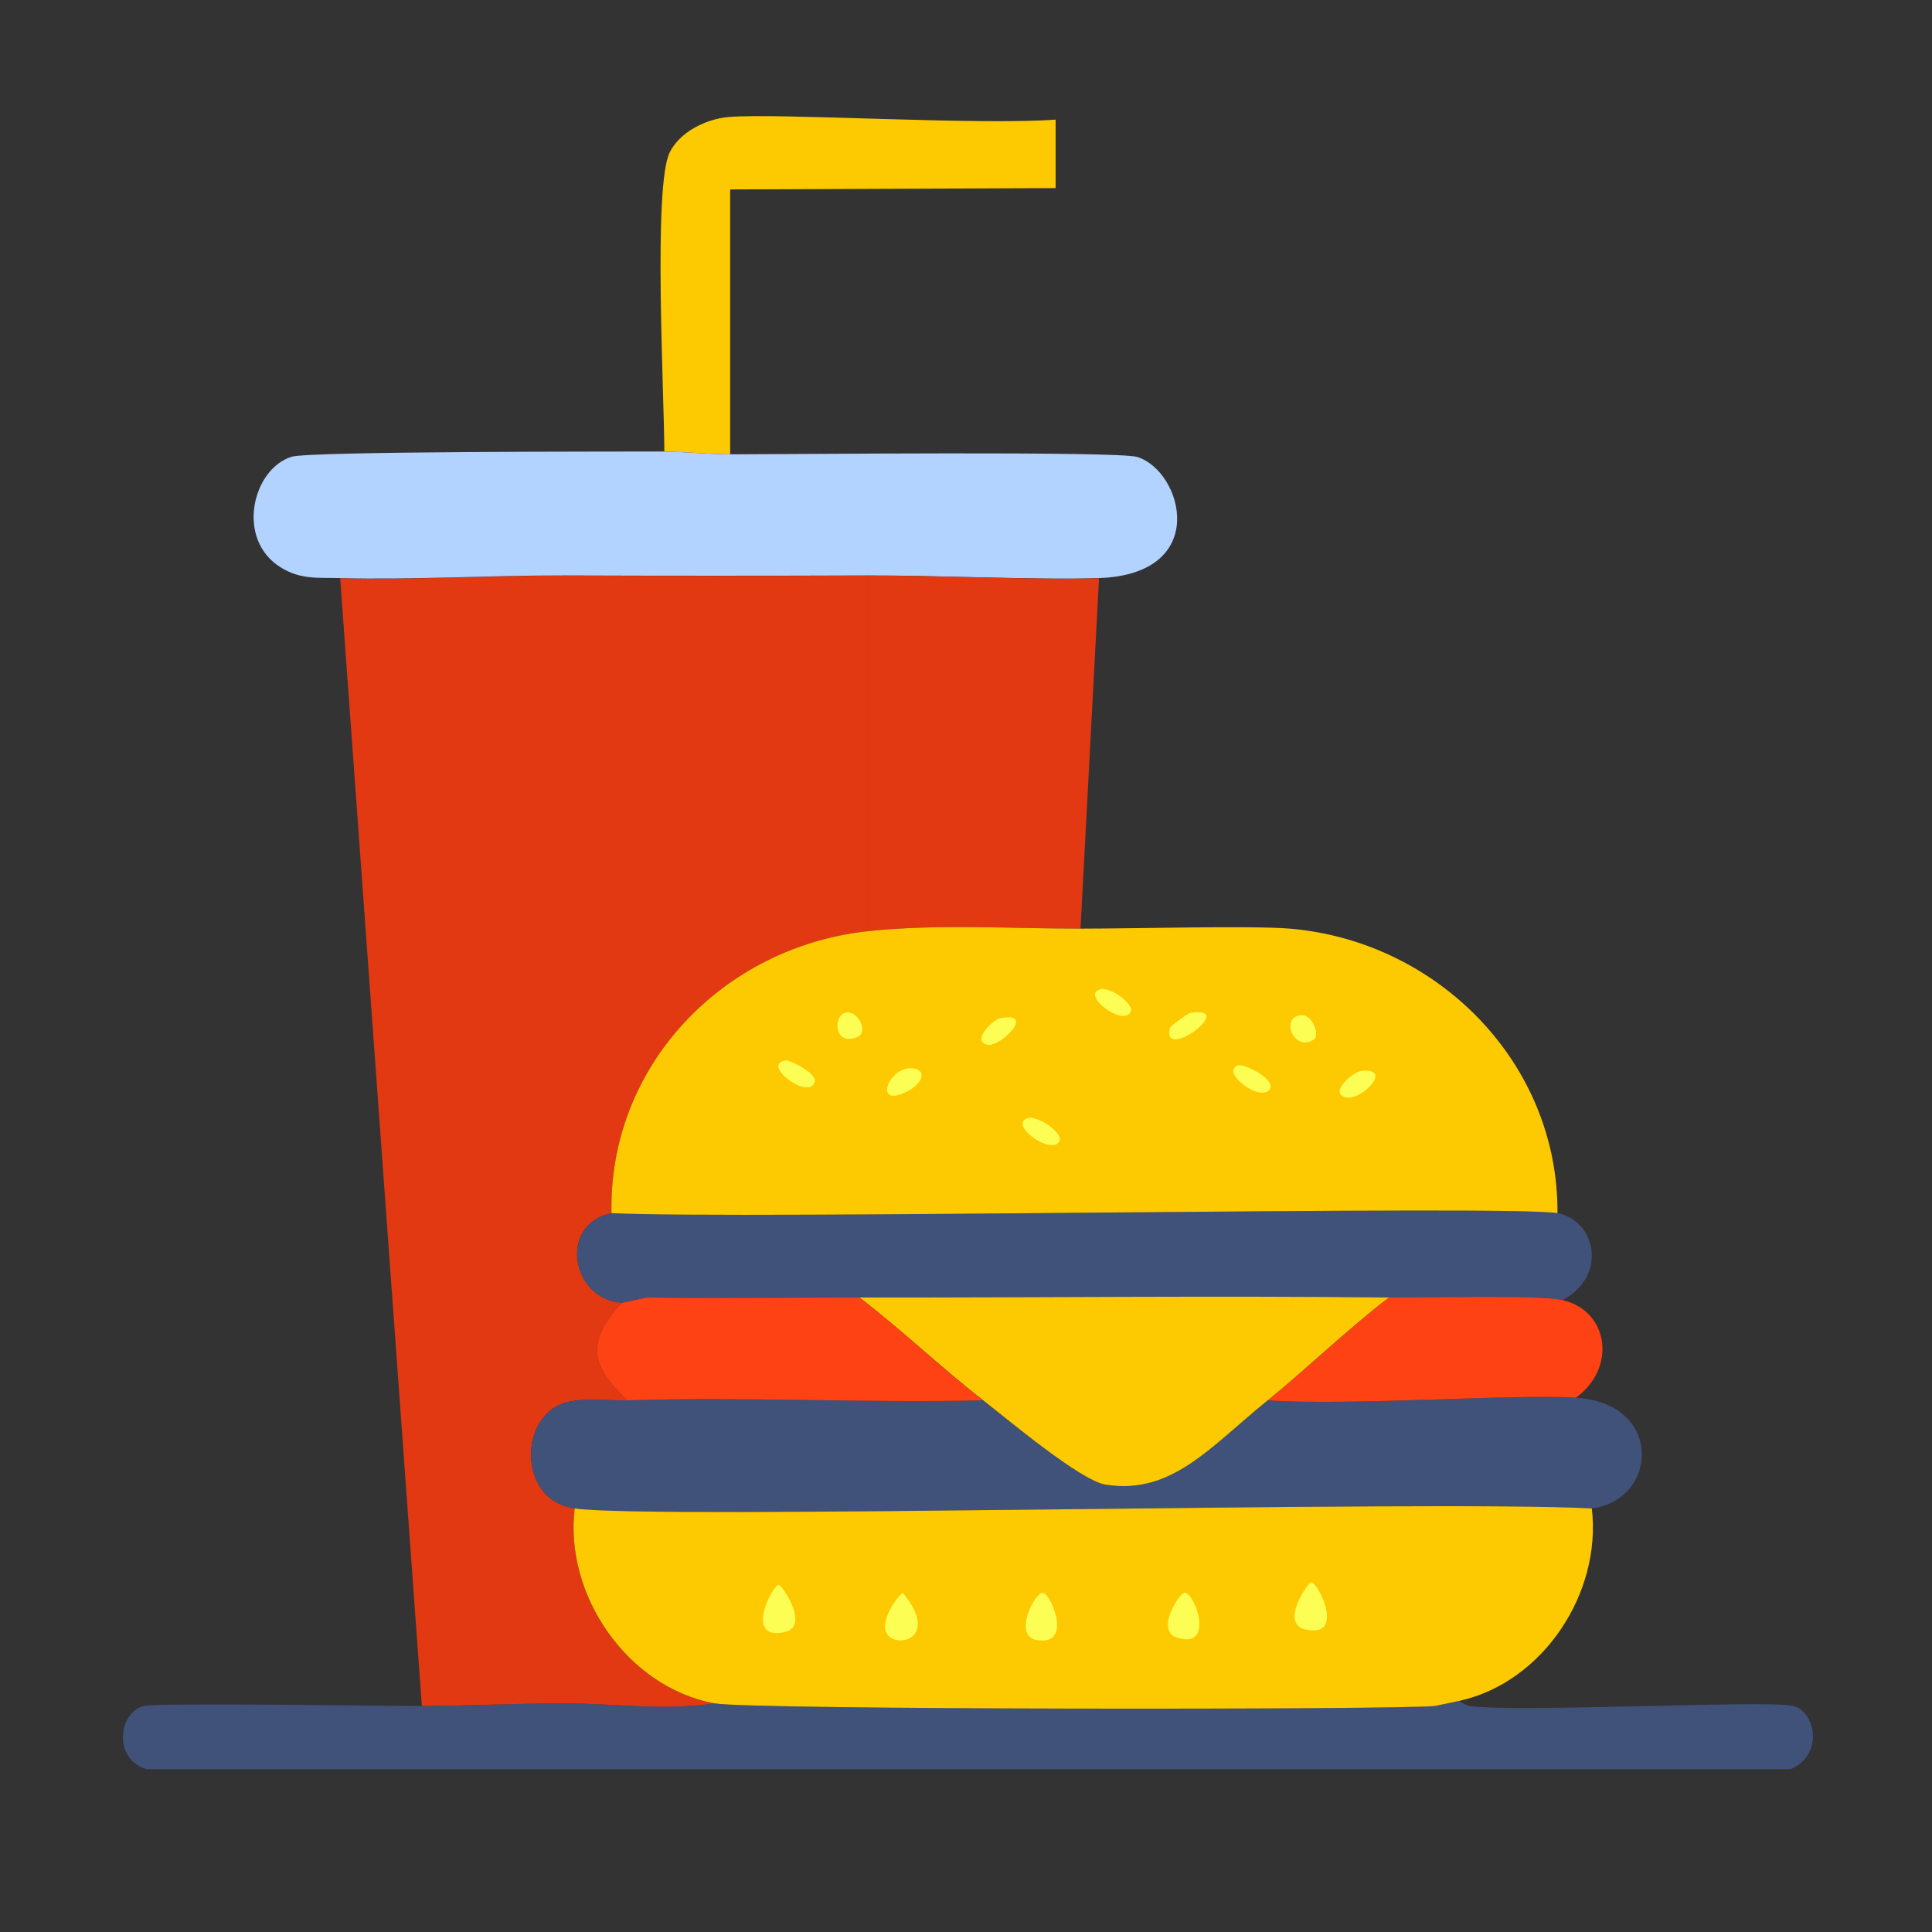 <?xml version="1.0" encoding="UTF-8"?>
<svg xmlns="http://www.w3.org/2000/svg" version="1.1" viewBox="0 0 1024 1024"><rect x="0" y="0" width="1024" height="1024" fill="#333333" stroke="none"/>
  <defs>
    <style>
      .cls-1 {
        fill: #cbe3f6;
      }

      .cls-2 {
        fill: #b2d2ff;
      }

      .cls-3, .cls-4 {
        fill: #02040c;
      }

      .cls-5 {
        fill: #fff;
      }

      .cls-6 {
        fill: #40517a;
      }

      .cls-7 {
        fill: #000001;
      }

      .cls-7, .cls-8, .cls-9, .cls-4 {
        display: none;
      }

      .cls-10 {
        fill: #fdc901;
      }

      .cls-11 {
        fill: #7da6e5;
      }

      .cls-12 {
        fill: #fdfe54;
      }

      .cls-8 {
        fill: #88aceb;
      }

      .cls-13 {
        fill: #ce310b;
      }

      .cls-14 {
        fill: #fcd16e;
      }

      .cls-15 {
        fill: #e33913;
      }

      .cls-16 {
        fill: #ff4214;
      }

      .cls-17 {
        fill: #ffc700;
      }

      .cls-18 {
        fill: #ffe98c;
      }

      .cls-19 {
        fill: #b5ddff;
      }

      .cls-20 {
        fill: none;
        stroke: #456eb5;
        stroke-miterlimit: 10;
        stroke-width: 7px;
      }

      .cls-21 {
        fill: #fd4712;
      }

      .cls-22 {
        fill: #e5e5ea;
      }

      .cls-23 {
        fill: #9dcaff;
      }
    </style>
  </defs>
  <!-- Generator: Adobe Illustrator 28.7.1, SVG Export Plug-In . SVG Version: 1.2.0 Build 142)  -->
  <g>
    <g id="Layer_1">
      <g class="cls-9">
        <path class="cls-15" d="M-560.8,225.2c0-17.5-.2-35.1,0-52.6,1.1-72.7,50.6-136.4,113.5-134.4-9.6,24.4,1.5,42.2,0,50.8-69.7,15.4-69.3,66.8-69.2,136.2-14.1-2.2-30,0-44.3,0Z"/>
        <path class="cls-15" d="M-1108.4,41c64.2-2.4,118.6,44.2,120,124.5.4,19.9,0,39.9,0,59.7-7.8-1.4-34.6-1-42.8,0v-52.9c0-38.6-22.6-76-56.6-80-7.6-.9-15.8,0-23.5.1,3.1-20.8,9.3-25.8,2.9-51.4Z"/>
        <path class="cls-10" d="M-1111.3,92.5c-3.9,15.4-22.7,27-35.4,29.4-10,1.9-77.5,1.9-87.1-1.1-54.6-16.9-49.9-108.6,5.6-117.6,10.6-1.7,26.4-.2,37.5-.2,37.6.1,61.5-7.2,82.3,38.1,6.4,25.7.2,30.6-2.9,51.4Z"/>
        <path class="cls-10" d="M-447.2,38.2C-421-2.2-407.3,2.8-368.8,2.9c16.4,0,35.1-1.9,51.2,2.1,56.5,14,52.6,110.7-4.9,117.5-13.1,1.5-26.9.2-40.1.2-31.1,0-59.7,6.6-80.3-26.7-1.2-2-2.6-5.5-4.2-6.9,1.5-8.7-9.6-26.4,0-50.8Z"/>
        <path class="cls-15" d="M-829.9-436.4l1.1-.3c33.9,72.2,79.5,65.8,110.7-7.4V225.2c-9.9-3.3-37.3,0-48.7,0h-40.2c-7.3-.2-15.9-3.1-22.9,0V-364c0-24,.5-48.4,0-72.4Z"/>
        <path class="cls-15" d="M-829.9-377.6c0-22.9-2.9-45.5,15.9-63.2,21.4-20.1,58.5-20,79.8.2,18.2,17.3,14.4,40.8,14.3,62.9h0c-35.5.2-71.4.7-106.9,0h-3.1Z"/>
        <path class="cls-15" d="M-1146.1,316.5H-402.4v87.8h-743.6v-87.8Z"/>
        <path class="cls-10" d="M-829.9,225.2c7-1.9,15.6-.1,22.9,0h40.2c11.4,0,38.9-2,48.7,0h141.1c5.3.2,11,.8,16.2,0,14.4,0,30.2-2.2,44.3,0,12.1.5,24.3,0,36.4,0h58.9c11.5-.1,28.9-1.8,39.7,1,29.6,7.5,39.5,55.2,16.8,78.3-11.7,11.9-23.6,11-37.9,12h-743.6v13.5c-.4-4.4,0-9,0-13.5-15.3-.1-28.5.8-40.4-12.5-22.3-25-11.4-70.2,18.1-77.6,12.1-3,34.5-1.2,47.6-1.2h89.7c8.1-1,35-1.3,42.8,0,5.7.6,11.6,0,17.3,0h141.1Z"/>
        <path class="cls-10" d="M-775.8-567.9c7,0,21.6-1.5,27.9,0,18.2,1.1,36.8,0,55,0h89.6c17.2,0,40-2.2,56.4,2.3,36.5,10,60.1,49.2,59.9,92.9v1.8c-46.5,0-93.1.6-139.6,0-.5,74.1-27.8,80.5-83,80.8.5,8.7.7,17.1,0,25.8.2-8.7.3-17.1,0-25.8h-108c-7.1,0-14.5-.6-21.6,0-52.6,1.6-84-11.1-80.6-80.8h-141.2c-.9-45,27.2-83.9,63.4-94.3,17.2-4.9,41.9-2.7,59.9-2.7h81.6s55.2,0,55.2,0c8-.5,17-.7,25,0h0Z"/>
        <line class="cls-20" x1="-1043" y1="-455.8" x2="-1043" y2="-206.5"/>
        <line class="cls-20" x1="-988.2" y1="-299.6" x2="-988.2" y2="-50.3"/>
        <line class="cls-20" x1="-924.9" y1="-392.1" x2="-924.9" y2="-142.9"/>
        <line class="cls-20" x1="-953.5" y1="-109.5" x2="-953.5" y2="139.8"/>
        <line class="cls-20" x1="-1021.8" y1="-194.7" x2="-1021.8" y2="54.6"/>
        <line class="cls-20" x1="-988.2" y1="-444.2" x2="-988.2" y2="-365.9"/>
        <line class="cls-20" x1="-924.9" y1="-70.1" x2="-924.9" y2="8.2"/>
        <line class="cls-20" x1="-501.9" y1="-450.9" x2="-501.9" y2="-201.6"/>
        <line class="cls-20" x1="-556.6" y1="-294.7" x2="-556.6" y2="-45.4"/>
        <line class="cls-20" x1="-619.9" y1="-387.2" x2="-619.9" y2="-138"/>
        <line class="cls-20" x1="-591.3" y1="-104.6" x2="-591.3" y2="144.7"/>
        <line class="cls-20" x1="-523" y1="-189.8" x2="-523" y2="59.5"/>
        <line class="cls-20" x1="-556.6" y1="-439.3" x2="-556.6" y2="-361"/>
        <line class="cls-20" x1="-619.9" y1="-65.2" x2="-619.9" y2="13.1"/>
      </g>
      <g id="Generative_Object" class="cls-9">
        <g id="Background" class="cls-9">
          <rect class="cls-5" y="2.3" width="1024" height="1024"/>
        </g>
        <g>
          <path class="cls-4" d="M838,775.3l-15-22v-375.5l2-1c45.4,93.3,54.9,200.5,13,297,2,28-1.7,80.7,0,101.5Z"/>
          <path class="cls-11" d="M294.7,323.8c-.5,0-2-.1-4.1,0-3.2.2-58.7.2-64.8,0-.8,0-1.3,0-1.4,0-19.9-.8-61.2-.5-51-32.4,5.2-16,35.8-20.9,49.6-18.6,2.5.4.6,3,2.1,4.1l.7-2.8c8.9,5.8,19.7,10,25.5,19.3,11.7-39,97.7-26,77.9,13.1-4.7,9.2-24.9,16.3-34.5,17.2Z"/>
          <path class="cls-23" d="M371.9,403.7c4.4,0,24.7-1.3,26.2,2.1l-1.4,35.8c30.9-6.3,2,30.3-6.9,40.7-16.5,0-33.1,0-49.6,0-3.2-5.8-19-29.3-19.3-32.4-1.4-16.2,17.7,7.7,12.4-44.1,11.4,0,23.2-1.8,34.5-2.1,1.2,0,2.8,0,4.1,0Z"/>
          <g>
            <path class="cls-23" d="M651.7,403.7c10.6,0,21.6,3.3,32.4,0,4.7,2.4.4,32.9,2.1,35.1,1.1,1.5,23.1-2.5,12.4,17.9-2,3.9-15.3,11.1-17.9,24.1-18.1,0-36.8,1.4-55.1,1.4-1.1-7.6-16-26.7-16.5-31-2.5-19.8,17.8,11.7,12.4-45.5,24.2.3,23.5-3.4,24.8-3.4,1.3,0-1.4,1.4,5.5,1.4Z"/>
            <path class="cls-11" d="M651.7,205.2c-5.7.8-5.2,1.4-5.5,1.4-2.8.2-52.6-1-55.8-1.4-57-7.1-10.7-80.7,26.2-27.6,35.8-62.7,118.4,16.4,35.1,27.6Z"/>
          </g>
          <g>
            <path class="cls-21" d="M505.6,409.2c1.8,0,3.7,0,5.5,0,13.6.1,40.8-1.1,48.2,10.3,16.3,24.8-11.3,52.4-31.7,64.1-12.3,0-25.1-1.4-37.2-1.4-17.4-10-36.9-28.5-34.5-50.3,2.8-25.3,29.9-22.3,49.6-22.7Z"/>
            <path class="cls-11" d="M511.1,372c2.4,6.6,3.4,13.8,2.8,20.7,0,.9-4.1-4.3-2.8,16.5-1.8,0-3.7,0-5.5,0,2.7-17-9.4-36.2,5.5-37.2Z"/>
          </g>
          <g class="cls-9">
            <path class="cls-3" d="M694,498.3c-20.4-.5-41.5.1-62,0,1.9-9.4,11.5-14.7,13-17.5,7.7-14.8-8.2-11.9-9-13-1.2-1.7,1.9-23.8-1.5-25.5-7.8,2.4-15.8,0-23.5,0v-144c60.4-8.1.5-65.5-25.5-20-26.8-38.5-60.4,14.8-19,20,2.3.3,38.5,1.2,40.5,1v142c-.9,0-.5,2.7-18,2.5,3.9,41.5-10.8,18.7-9,33,.4,3.1,11.2,17,12,22.5-23.6,0-47.5,1-71,1,14.8-8.5,34.8-28.5,23-46.5-5.4-8.3-25.1-7.4-35-7.5-1-15.1,1.9-11.3,2-12,8.9-2.8,6.4-15.6-2-15-10.8.8-2.1,14.7-4,27-14.3.3-34-1.8-36,16.5-1.8,15.8,12.3,29.3,25,36.5-22.5,0-45,0-67.5,0-.2,0-2.8,2-3,2-2.3,0-2.3-2-2.5-2,6.4-7.5,27.4-34,5-29.5l1-26c-1.1-2.5-15.8-1.5-19-1.5-.2-19.6.3-39.4,0-59-.2-11.3,1.5-24.4-2.5-24-1,.8-.5,21.6-.5,25-.2,19.3.2,38.7,0,58-8.1.2-16.8,1.5-25,1.5,3.8,37.6-10,20.2-9,32,.2,2.2,11.7,19.3,14,23.5-21.1.1-73.2-1.6-82-1l-1-114c4.4.1,44.7.1,47,0,2.4,11-3.3,90.4.5,93,.4.2,2.1.2,2.5-.5,2.4-4-1.8-80.9,0-92.5,6.9-.7,21.6-5.8,25-12.5,14.4-28.3-48-37.8-56.5-9.5-4.2-6.7-12-9.8-18.5-14l-.5-28-1.5,27c-10-1.6-32.3,1.9-36,13.5-7.4,23.1,22.6,22.9,37,23.5v115c-4.1.4-9.6.1-13.5,2-13.7,6.5-17.4,36.6,13.5,39v74c-41.3.4-85.6-7.8-86,18.5-.4,25.4,30.9,20.1,47,20.5,1,0,2,0,3,0v71c-39.8,3.5-60,20.5-80,53l1-187.5c-.7-1.4-2.7.2-3,1-1.3,3.7.8,65.4.5,77.5-41.7-98.8-28.6-216.4,25.5-307.5,2.4,23.9-3.1,176.3,0,185,.3.8,2.3,2.4,3,1l1-195c24.4-37.9,54.3-72.4,90.5-99.5,3.2-2.4,44.7-31.1,46.5-27.5-.4,7.3-3.3,76.6.5,77.5.9.2,2.3-.8,2.5-1.5,1.3-3.7-1-65.9,0-79,24.2-12.3,49.6-23.3,76.5-28.5,2.7,11.2-2,85.8.5,89.5.4.7,3.2.8,3.5.5,3.6-2.8-1.7-80.7.5-91.5,88.3-22.1,182.8-6.3,258.5,43.5l1.5,263Z"/>
            <g>
              <path class="cls-5" d="M611,298.3v144c-5,0-3.1-1-4-1v-142c.3,0-.2-.4,4-1Z"/>
              <path class="cls-5" d="M460.5,329.3l1,116c-.8-.1-2,.4-2.5-.5-2.9-5,1.2-101.7,1.5-115.5Z"/>
              <path class="cls-5" d="M405.5,219.3c.4-.2,2.1-.2,2.5.5,2.8,4.7-1.1,96.4-1.5,109.5l-1-110Z"/>
              <path class="cls-23" d="M666.5,387.3c.3-.3,3.1-.2,3.5.5,1.7,2.6,2,60.6-.5,62.5-.3.3-3.1.2-3.5-.5-1.7-2.6-2-60.6.5-62.5Z"/>
              <path class="cls-22" d="M304,539.3v75c-1,0-2,0-3,0v-74c.2,0-.8-1.2,3-1Z"/>
              <path class="cls-5" d="M667.5,267.3c.8,5.9,4.2,51.5,2,53-.4.2-2.1.2-2.5-.5-1.3-2.3-.4-45.9.5-52.5Z"/>
              <path class="cls-1" d="M254.5,558.3c6-5.1,4.2,39.4-.5,31.5.5-4.3-.9-30.3.5-31.5Z"/>
              <path class="cls-5" d="M515,286.3c0,1.8,3.9,35.4-2.5,30-2.1-1.7.4-25.8.5-30h2Z"/>
              <path class="cls-23" d="M559.5,360.3c5.8-4.5,4.8,34.6-.5,26.5-.7-1.1-.5-25.7.5-26.5Z"/>
              <path class="cls-11" d="M515,286.3h-2c0-5.4-.6-31,0-32.5,5.3-13.8,2.3,21.1,2,32.5Z"/>
              <path class="cls-23" d="M231.5,505.3c3.9-.9,3.1,25.1,2,26-5.2,4.4-4.2-25.5-2-26Z"/>
              <g>
                <path class="cls-19" d="M302,384.3l1,114c-.9,0-1,.9-2,1v-115s.4,0,1,0Z"/>
                <path class="cls-19" d="M352,384.3c-1.8,11.6,2.4,88.5,0,92.5-.4.7-2.1.7-2.5.5-3.8-2.6,1.9-82-.5-93,1.6,0,2.6,0,3,0Z"/>
                <path class="cls-19" d="M302,348.3l-.5,2c-1.1-.8.3-2.7-1.5-3l1.5-27,.5,28Z"/>
              </g>
              <path class="cls-23" d="M560.5,210.3c4.5-3.1,3.3,32.6-1.5,21.5-.4-1,.6-20.9,1.5-21.5Z"/>
              <g>
                <path class="cls-5" d="M408,442.3c-1,0-2.1,0-3,0,.2-19.3-.2-38.7,0-58l3-1c.3,19.6-.2,39.4,0,59Z"/>
                <path class="cls-11" d="M408,383.3l-3,1c0-3.4-.5-24.2.5-25,4-.4,2.3,12.7,2.5,24Z"/>
              </g>
              <path class="cls-19" d="M512.5,348.3c2.2,0,1.5,9.5,1.5,12.5,0,29.1-6.4-2.4-1.5-12.5Z"/>
              <path class="cls-5" d="M511,434.3c.5-5-.3-10.2-2-15,8.4-.6,10.9,12.2,2,15Z"/>
            </g>
          </g>
          <path class="cls-5" d="M842,694.5v96.5c-1.3,0,1.4,1.6-5.5,1.4l1.4-97.9c1.4,0,2.8,0,4.1,0Z"/>
          <g class="cls-9">
            <path class="cls-3" d="M819,751.3c-20-18.5-42.8-26.5-70-28v-70c4.4,0,8.8-.9,13-1,9.6-.3,38.8,6.2,43-12.5,2.3-10.4-3.2-23.4-14.5-25.5-15-2.8-78.7,1.3-99.5,1-2.2,0-17.6-.7-18-1.5-1.8-19.8-4.9-39.4-9-58.5-1-4.8-1.8-10-2-15,10.9-.1,56.3.2,62.5-1,18.9-3.6,20.3-36.3-1-40-4.4-.8-18.6.2-26.5,0V239.8c2.3-3.5,32.5,20.1,35.5,22.5,32.4,26.1,70.5,70.5,87.5,108.5l-1,380.5Z"/>
            <path class="cls-5" d="M756.5,339.3l1.5,118.5c-.5.7-3.2.7-3.5.5-4.5-3.8,2.4-103.8-.5-117.5l2.5-1.5Z"/>
            <path class="cls-19" d="M794.5,498.3c4.4-1,3.4,34-.5,27.5-.7-1.2-.8-27.2.5-27.5Z"/>
          </g>
          <path class="cls-4" d="M329,539.3c-.9,4.2,3.1,9.5,6.5,12,9.4,6.8,21.2,3.1,20.5,7l-7,55.5c-1.2,1.1-13.1.4-16,.5-9.6.4-19.4,0-29,0v-75c8.2.5,16.7-.1,25,0Z"/>
          <path class="cls-4" d="M333,724.3c-18.4,1.7-48.1-1.9-64-1v-70c24.9.4,50.2-1.6,75,1.5-4.8,22.8-6,46-9,69-.1.8-2,.4-2,.5Z"/>
          <path class="cls-4" d="M746,653.3l-1,71c-18.9-.7-38.1.5-57,0-3-23.5-5.4-47.1-9-70.5,22.3-1.2,44.7-.2,67-.5Z"/>
          <path class="cls-4" d="M641,724.3l-260-1c3.2-23.3,5.2-47,10.5-70h240c4.7,23.4,6,47.5,9.5,71Z"/>
          <g>
            <path class="cls-5" d="M180.3,694.5v96.5c-.8,0,.7.8-5.5,1.4v-97.9c1.7,0,3.6,0,5.5,0Z"/>
            <path class="cls-4" d="M513,557.3c-2.3,40.1,7.3,36.8,3,0,32.5.1,65.4-2.2,98-1l2,2c.7,13.4,9.7,46.1,7,57h-214l-12-1.5c1.3-18.6,5.3-36.9,7-55.5,0-.7,0-1.3,0-2,36.3-1,72.8,1,109,1Z"/>
            <g>
              <path class="cls-17" d="M340.2,482.3c16.5,0,33.1,0,49.6,0,.2,0,.3,2.8,3.4,2.8.2,0,3.9-2.8,4.1-2.8,31,0,62,0,93,0,12.1,0,24.9,1.4,37.2,1.4,32.5,0,65.4-1.5,97.9-1.4,18.3,0,37-1.5,55.1-1.4,28.2.1,57.4-.6,85.5,0,.2,0-1.3,1.2,4.1,1.4,10.8.3,30.5-1,36.5,0,29.4,5,27.4,50.1,1.4,55.1-8.5,1.6-71.1,1.2-86.2,1.4-22.2.2-45.1-1.5-67.5-1.4-95.5.4-191.2.4-286.7,0-34.9-.2-69.9.6-104.8,0-11.4-.2-23.1.7-34.5,0-5.2-.3-3.9,1.4-4.1,1.4-42.6-3.3-37.5-44.8-18.6-53.8,5.4-2.6,12.9-2.2,18.6-2.8,1.3-.1,1.4-1.3,2.8-1.4,12.1-.8,84,1.5,113,1.4Z"/>
              <path class="cls-17" d="M224.4,640.8c1.4,0,2.8,0,4.1,0,13.3-.1,26.7.5,40,0,5,24.4-63.7,9.9-97.2,13.8l-.7,40c-22.2-.5-65.3,6.8-64.8-28.3.6-36.2,61.6-25,118.5-25.5Z"/>
              <path class="cls-17" d="M859.9,693.2l-3.4-38.6c-33.3-3.7-90.3,9.9-94.4-12.4,28.7.4,116.5-5.2,137.2-1.4,15.5,2.9,23.2,20.9,20,35.1-5.8,25.8-46,16.9-59.3,17.2Z"/>
              <path class="cls-13" d="M722,538.8c.3,6.8,1.3,14,2.8,20.7-20,4.8-49.8-2.9-66.2,4.1l-2.8-2.8-1.4-23.4c22.4,0,45.3,1.6,67.5,1.4Z"/>
              <path class="cls-15" d="M654.5,537.4l1.4,23.4c-45-1.6-90.2,1.6-135.1,1.4-1.4,0-2.8,0-4.1,0-50,0-100.2-2.8-150.2-1.4.6-7.8,1.6-15.6,1.4-23.4,95.5.4,191.2.4,286.7,0Z"/>
              <path class="cls-15" d="M367.8,537.4c.2,7.8-.7,15.7-1.4,23.4,0,.9,0,1.9,0,2.8-15.4-6.1-44.2-1.2-64.1-2.8l-2.1,2.8c1-5.4-15.3-.3-28.3-9.6-4.7-3.4-10.2-10.7-9-16.5,34.9.6,69.9-.2,104.8,0Z"/>
              <path class="cls-17" d="M668.3,642.2c-.5,2.1-5.7,11.8-7.6,12.4-38.5-2.7-265,3.5-278.4,0-6.6-1.7-7.2-6.7-9-12.4h295Z"/>
              <g>
                <path class="cls-15" d="M762,642.2c4.2,22.3,61.2,8.7,94.4,12.4l3.4,38.6c-5.7.2-11.9,1.3-17.9,1.4-1.3,0-2.7,0-4.1,0-30.8.4-61.6-.9-92.4.7,5,32.3,8.3,64.8,12.4,97.2,3.6,27.9,9.1,55.9,9.6,84.1-19.7,0-39.5,0-59.3,0-6.7-26.4-8.3-53.8-12.4-80.6,0-.6-2.5-1.6-2.8-3.4-4.9-32.4-6.6-65.6-13.1-97.9h-330.8c-7.3,31.7-10,64.3-14.5,96.5-3.9,28.5-8.5,57-12.4,85.5-20.6-.7-41.6,1.6-62-1.4,1.9-3.6,9.6-70,11-80.6.1-1-3-.1-2.8-2.1,0-.1,2.6.5,2.8-.7,4.1-31.7,5.8-63.8,12.4-95.1-34.2-4.2-69-1.5-103.4-2.1-1.9,0-3.8,0-5.5,0-1.4,0-2.8,0-4.1,0l.7-40c33.5-3.9,102.1,10.6,97.2-13.8,4-.2,20.4.8,22.1-.7l9.6-76.5,2.1-2.8c19.8,1.6,48.7-3.4,64.1,2.8-2.3,25.6-7.8,50.8-9.6,76.5l16.5,2.1c1.7,5.7,2.4,10.7,9,12.4,13.5,3.5,240-2.7,278.4,0,1.9-.6,7.1-10.3,7.6-12.4,3.7-15-8.7-60.1-9.6-78.6,16.4-7,46.1.6,66.2-4.1,5.6,26.4,9.9,53.4,12.4,80.6.6,1.1,21.8,2,24.8,2.1Z"/>
                <path class="cls-3" d="M316.1,653.2c25.5-6.2,27.2,33.6,0,26.2-10.6-2.9-11.9-23.3,0-26.2Z"/>
                <path class="cls-3" d="M703.4,651.8c21.7-4.8,25.3,32.4,0,27.6-15.2-2.9-10.8-25.2,0-27.6Z"/>
              </g>
            </g>
            <g>
              <path class="cls-17" d="M322.3,876.5c.5,0,9.8,2.7,10.3,2.8,18.6.5,37.5-1.6,55.8-1.4,1.3,0,1.5-1.4,2.8-1.4.2,0,1.1,2.7,2.1,2.8,104.6,1.1,209.6,0,314.3,0,1.1,0,.5-2.8.7-2.8,19.7,0,39.5,0,59.3,0,17.3,0,34.9,1.3,52.4,1.4.5,0,.7,1.3,8.3,1.4,17.4.1,36.3-3,53.8-2.8,1.4,0,6.8,2.1,27.6,2.8,17.3.5,46.2-1.4,57.9,0,39.3,4.7,65.9,50.9,15.9,75.8H48.7c-46.8-24.6-31.2-60.3,11.7-77.2,24.7,2,49.6,1.3,74.4,1.4,6.9,0,13.8,0,20.7,0,15.6,0,95.1,1.2,99.9,0,4.2-1,3.7-1.9,4.8-4.1,20.5,3,41.4.7,62,1.4Z"/>
              <g>
                <path class="cls-18" d="M268.5,792.4c-.3,2,2.9,1.1,2.8,2.1-1.4,10.7-9.1,77-11,80.6-1.2,2.2-.6,3.1-4.8,4.1-4.9,1.2-84.4,0-99.9,0,12.5-17.7,9.2-30.3-2.8-9,6-43.2-2.2-42.9-11.7-2.1-2.2-4.5-17.1-34.1-19.3-34.5-10.3-1.6,16,39.6,13.1,45.5-24.8,0-49.8.6-74.4-1.4.9-3.1,3-10.6,4.1-12.4,27.6-44.9,55.4-68.3,110.3-73.1,6.2-.5,4.7-1.3,5.5-1.4,21.9-1.2,62.9,3.8,88.2,1.4Z"/>
                <path class="cls-21" d="M155.5,879.3c-6.9,0-13.8,0-20.7,0,2.9-5.9-23.4-47.1-13.1-45.5,2.2.3,17.1,29.9,19.3,34.5,9.5-40.9,17.7-41.1,11.7,2.1,12-21.3,15.3-8.8,2.8,9Z"/>
                <g>
                  <path class="cls-18" d="M938.4,829.6c.3.3-.4,5.2,5.5,2.8l20.7,30.3c.5,5.7,3.9,10.5,2.8,16.5-11.7-1.4-40.6.5-57.9,0,15.2-17.5,9.4-28.2-6.9-7.6-5.2-8.1,1.5-26.1,1.4-27.6-.7-12.9-16.2,3.7-17.2,20-15.8-38.3-20.9-26.3-4.8,12.4-17.4-.3-36.3,2.9-53.8,2.8,4.5-28.9-6.4-27.2-8.3-1.4-17.5,0-35.1-1.4-52.4-1.4-.6-28.2-6.1-56.2-9.6-84.1,26.1.7,52.5-1,78.6,0,6.9.3,4.2-1.5,5.5-1.4,37.5,2.1,68.9,13.1,96.5,38.6Z"/>
                  <path class="cls-21" d="M828.2,879.3c-7.5,0-7.8-1.4-8.3-1.4,1.9-25.9,12.8-27.5,8.3,1.4Z"/>
                  <path class="cls-21" d="M788.9,843.4c.5-.2,3.9-.1,4.1,0,8.1,4.9-2.4,51.9-9,28.3-3.4-12.2,3.9-17,4.1-17.9.6-2.1-4-8.5.7-10.3Z"/>
                </g>
                <g>
                  <path class="cls-18" d="M693.1,792.4c.3,1.8,2.7,2.8,2.8,3.4,4.1,26.9,5.8,54.2,12.4,80.6-.1,0,.4,2.8-.7,2.8-104.7,0-209.6,1.1-314.3,0-1,0-1.9-2.8-2.1-2.8-8-49.9-29.6-41-2.8,1.4-18.4-.2-37.2,1.9-55.8,1.4-.6,0-9.8-2.7-10.3-2.8,3.9-28.5,8.5-57,12.4-85.5l358.4,1.4Z"/>
                  <path class="cls-21" d="M391.2,876.5c-1.3,0-1.5,1.4-2.8,1.4-26.9-42.4-5.2-51.3,2.8-1.4Z"/>
                  <path class="cls-21" d="M510.5,837.9c6.3-2.3,17,18.6,17.2,20,2.5,17.8-23.1-17.8-17.2-20Z"/>
                  <path class="cls-21" d="M649.7,840.7c6.6-2.4,14.4,17.2,14.5,18.6,1.1,18.8-20.7-16.4-14.5-18.6Z"/>
                  <path class="cls-15" d="M437.4,857.2c5.5-1.3,3.8,14,0,16.5-4.1-1.3-2.7-15.9,0-16.5Z"/>
                </g>
                <g>
                  <path class="cls-21" d="M909.5,879.3c-20.7-.6-26.2-2.7-27.6-2.8-16.1-38.7-11-50.7,4.8-12.4,1-16.2,16.6-32.9,17.2-20,0,1.4-6.6,19.5-1.4,27.6,16.3-20.7,22.1-10,6.9,7.6Z"/>
                  <path class="cls-14" d="M895,850.3c1,.2.8,4.8.7,6.2-.8,10.3-5.7,6.2-.7-6.2Z"/>
                </g>
              </g>
            </g>
          </g>
          <path class="cls-5" d="M520.8,562.2c5.9,50.8-7.3,55.3-4.1,0,1.4,0,2.8,0,4.1,0Z"/>
        </g>
      </g>
      <g id="Generative_Object-2" data-name="Generative_Object">
        <polygon class="cls-9" points="151.2 214.5 867.7 214.5 868.2 796.1 151.2 797.6 151.2 214.5"/>
      </g>
      <g id="Generative_Object-3" data-name="Generative_Object">
        <g id="Background-2" data-name="Background" class="cls-9">
          <rect class="cls-5" y="0" width="1024" height="1024"/>
        </g>
        <g>
          <path class="cls-7" d="M195.5,133h633c34.3,4,58,28.8,62.5,62.5v632c-4.4,35.3-28.1,59.1-63.5,63.5H196.5c-35.1-4.2-59.3-28.3-63.5-63.5V195.5c4.4-33.8,28.5-58.3,62.5-62.5Z"/>
          <g>
            <path class="cls-6" d="M773.8,901.4c.1.9,4.6,2.8,4.9,2.8,25.5,3.6,158.6-3.3,171.8,0,11.6,2.9,16.5,25.7-1.4,33.5H77.7c-17.9-5.2-15.1-30.1-1.4-33.5,7.1-1.8,126.6,0,147.3,0,25.1,0,50.4-1.4,75.4-1.4,26.4,0,53.2,4,79.6,0,18.8,3.5,363,3.5,382,1.4.7,0,10.9-2.3,13.3-2.8Z"/>
            <path class="cls-8" d="M129.3,423.8c3.1-1,6.4,2.4,7.7,4.9-3.4,41.5,4.5,301.8,0,317-1.7,5.8-9.4,6-11.2,0-4.5-15.2,3.7-274.8,0-317,1.6-1,1.7-4.3,3.5-4.9Z"/>
            <path class="cls-8" d="M73.5,97c.3,0,4.6,2.8,4.9,3.5-3.6,34.8,4.7,259.5,0,272.3-1.5,4.1-6.8,4.1-9.8,1.4,3.6-35.1-4.6-260.8,0-273.7.3-.7,4.6-3.5,4.9-3.5Z"/>
            <path class="cls-8" d="M939.3,154.3c1.5-.7,6.7-.2,7.7,2.1,4.9,11.2-3.8,213.7,0,244.4-3.9,4.7-5.8,4.9-9.8,0,6.3-27.8-9-241.1,2.1-246.5Z"/>
            <path class="cls-8" d="M904.4,259c1.1-.3,5.8,2.3,6.3,3.5-3.1,30.2,4,222.3,0,233.2-1.7,4.6-8.7,3.5-9.8,1.4-5.2-10.5,4-205.5,0-234.6,1.2-.9,2.9-3.3,3.5-3.5Z"/>
            <path class="cls-8" d="M35.8,323.2c.3,0,4.6,2.8,4.9,3.5,3.8,10.6-2.9,195.5,0,224.8-3.9,4.7-5.8,4.9-9.8,0,2.9-29.3-3.8-214.3,0-224.8.3-.7,4.6-3.5,4.9-3.5Z"/>
            <path class="cls-8" d="M700.5,38.3c2.5-.9,6.8,1.2,7.7,3.5,2.4,6.5,2.4,131.8,0,138.3-1.7,4.5-9.4,4.7-11.2,0-2.4-6.4-1.9-130.3,0-136.9.2-.6,2.8-4.6,3.5-4.9Z"/>
            <path class="cls-8" d="M769,152.9c.3,0,4.6,2.8,4.9,3.5,2.4,6.7,2.5,135.8,0,142.4-.8,2.2-5.4,4.6-7.7,3.5-6.6-3.1.7-129.2-2.1-145.9.3-.7,4.6-3.5,4.9-3.5Z"/>
            <path class="cls-8" d="M822,324.6c1.5-.7,6.7-.2,7.7,2.1,2.1,4.9,1.8,101.1,0,106.1-1.3,3.6-8.5,3.6-9.8,0-1.8-5.1-2.8-105.9,2.1-108.2Z"/>
            <path class="cls-8" d="M903,78.8c2.3-1.1,6.9,1.3,7.7,3.5,1.9,5,2.7,104.4-2.1,106.8-1.5.7-6.7.1-7.7-2.1-2.2-5-2.8-105.9,2.1-108.2Z"/>
            <path class="cls-8" d="M700.5,243.6c.7-.2,5.2-.2,5.6,0,2.9,1.4,4.4,61.1-1.4,62.8-2.8.8-6.9-2.3-7.7-4.9-.9-2.8-1.6-56.4,3.5-58Z"/>
            <path class="cls-8" d="M985.4,638.9c7,.5,8,38.5-1.4,36.3-5.1-1.2-6.2-36.9,1.4-36.3Z"/>
            <path class="cls-8" d="M35.8,588.6c7.5,0,5.8,26.5,2.8,27.9-11.6,5.6-9.9-27.9-2.8-27.9Z"/>
            <path class="cls-8" d="M70.7,405.6c14.7-6.9,6.4,43.6-2.1,24.4-.5-1.1-1-23,2.1-24.4Z"/>
            <path class="cls-8" d="M647.5,415.4c10.6-3.2,9.2,22,4.2,23.7-10.7,3.7-9.6-22.1-4.2-23.7Z"/>
            <path class="cls-8" d="M904.4,571.8c8.9-2.3,8.1,22.1,2.8,23.7-9.7,3-7.8-22.5-2.8-23.7Z"/>
            <path class="cls-8" d="M903,522.9c10.7-5.2,10.1,19.5,2.8,19.6-6.7,0-6.3-17.9-2.8-19.6Z"/>
            <path class="cls-8" d="M903,214.3c7.8-3.7,10,11.7,5.6,14-8.8,4.5-10-11.9-5.6-14Z"/>
            <g>
              <g>
                <path class="cls-10" d="M387,240.8c-11.5,0-23.6-1.4-34.9-1.4,0-29.7-6-140.3,2.8-158.5,5.4-11.1,19.5-17.9,31.4-18.9,26.8-2.2,131,4.5,173.2,1.4v36.3l-172.5.7v140.4Z"/>
                <g>
                  <path class="cls-15" d="M299,305.1v438.5c-23.1,7.6-23.7,46.7,0,54.5v104.7c-25,0-50.3,1.3-75.4,1.4l-43.3-597.7c39.1,1,79.4-1.5,118.7-1.4Z"/>
                  <path class="cls-2" d="M352.1,239.4c11.3,0,23.4,1.4,34.9,1.4,29.7,0,205.5-1.8,215.8,1.4,24,7.5,39,62.1-20.3,64.2-31,1.1-86.1-1.5-122.9-1.4-53.5.2-107.1.2-160.6,0-39.3-.1-79.6,2.4-118.7,1.4-11.7-.3-20.9.9-31.4-5.6-24.2-14.9-15.1-52.2,5.6-58.7,9.4-3,171.8-2.7,197.6-2.8Z"/>
                  <path class="cls-15" d="M582.5,306.5l-9.8,185.7c-36.9,0-76.6-2.6-113.1,1.4v-188.5c36.8-.2,91.9,2.5,122.9,1.4Z"/>
                  <path class="cls-15" d="M459.6,305.1v188.5c-76.6,8.4-137,71.5-135.5,149.4-28.2,5.7-21.6,45.8,5.6,47.5-19.2,20.3-16.8,33.3,2.8,51.7-9.9.3-24.8-1.5-33.5,1.4v-438.5c53.5.2,107.1.2,160.6,0Z"/>
                  <path class="cls-15" d="M304.6,799.5c-5.6,46.2,28.1,94.9,74,103.3-26.4,4-53.2,0-79.6,0v-104.7c1.7.6,3.8,1.1,5.6,1.4Z"/>
                </g>
              </g>
              <g>
                <path class="cls-6" d="M835.3,740.8c46.9,3.1,43.4,54.2,8.4,58.7-85.8-4.6-498.1,6-539.1,0-1.8-.3-3.9-.8-5.6-1.4-23.7-7.8-23.1-46.9,0-54.5,8.8-2.9,23.7-1.1,33.5-1.4,62.7-2,125.8,1.5,188.5,0,13.1,10.2,51.7,42.6,64.9,44.7,35.1,5.6,55.7-20.3,85.9-44.7,42.8,3,131.9-3.5,163.4-1.4Z"/>
                <path class="cls-6" d="M324.1,643c71.5,3.4,476.7-4.4,501.4,0,19.9,3.6,27.1,32.7,2.8,46.1-12.4-2.9-70.6-1.2-92.2-1.4-93.5-1-187.2.1-280.7,0-37.3,0-74.8.5-112.4,0-.7,0-12.6,2.8-13.3,2.8-27.2-1.7-33.7-41.8-5.6-47.5Z"/>
                <path class="cls-16" d="M828.3,689.1c24.4,5.8,28.7,35.8,7,51.7-31.5-2.1-120.6,4.4-163.4,1.4,21.8-17.6,42.1-37.3,64.2-54.5,21.6.2,79.8-1.5,92.2,1.4Z"/>
                <g>
                  <path class="cls-10" d="M572.7,492.2c29.5,0,90.5-1.7,111,0,78.1,6.6,142.3,71,141.8,150.8-24.7-4.4-429.8,3.4-501.4,0-1.6-78,58.9-141,135.5-149.4,36.6-4,76.2-1.4,113.1-1.4Z"/>
                  <g>
                    <path class="cls-12" d="M544.1,592.8c5-2.3,19.4,7.4,17.5,11.9-3.4,8.1-26.6-7.7-17.5-11.9Z"/>
                    <path class="cls-12" d="M630.7,536.9c26.3-4.2-15.8,26.8-10.5,7.7.3-1,9.6-7.6,10.5-7.7Z"/>
                    <path class="cls-12" d="M655.8,564.8c3.6-1.5,19.5,7,17.5,11.9-3.7,8.7-26.5-8-17.5-11.9Z"/>
                    <path class="cls-12" d="M721.5,567.6c17.7-1.9-.3,16.3-8.4,14-8.9-2.5,4.1-13.5,8.4-14Z"/>
                    <path class="cls-12" d="M482.7,566.2c8.4.1,7,7.1,0,11.2-20.2,11.9-12.8-11.3,0-11.2Z"/>
                    <path class="cls-12" d="M583.2,524.3c5.1-1.4,17.9,7.7,16.1,11.9-3.6,8.4-26.8-8.9-16.1-11.9Z"/>
                    <path class="cls-12" d="M530.1,539.7c19.5-3.9,0,15.8-7,14-8.2-2.1,3-13.2,7-14Z"/>
                    <path class="cls-12" d="M417,562c1.1,0,16.9,6.7,14.7,11.9-3.9,9.2-29.3-10.6-14.7-11.9Z"/>
                    <path class="cls-12" d="M688,538.3c7.3-2.3,11.8,10.2,8.4,12.6-9.5,6.8-17.7-9.6-8.4-12.6Z"/>
                    <path class="cls-12" d="M447.7,536.9c7-2.2,12.7,10,7,12.6-12.5,5.5-13.3-10.5-7-12.6Z"/>
                  </g>
                </g>
                <g>
                  <path class="cls-10" d="M843.7,799.5c5.3,44.8-25.7,91.9-69.8,101.9-2.4.5-12.6,2.7-13.3,2.8-19,2.1-363.2,2.1-382-1.4-45.9-8.5-79.6-57.2-74-103.3,41,6,453.3-4.6,539.1,0Z"/>
                  <g>
                    <path class="cls-12" d="M694.9,838.6c3.5-.3,18.6,29.6-2.8,25.1-14.2-3,1.3-25,2.8-25.1Z"/>
                    <path class="cls-12" d="M412.8,840c1.5-.1,17,22.2,2.8,25.1-21.3,4.5-6.4-24.8-2.8-25.1Z"/>
                    <path class="cls-12" d="M552.5,844.2c4.6,0,16.3,28.3-2.8,25.1-13.3-2.2-1.1-25.2,2.8-25.1Z"/>
                    <path class="cls-12" d="M478.5,844.2c21,25.4-5.8,30.6-9.1,20.3-1.8-5.7,4.2-16.3,9.1-20.3Z"/>
                    <path class="cls-12" d="M627.9,844.2c5.6,0,16.2,30.5-4.2,23.7-11.5-3.8,1.5-23.8,4.2-23.7Z"/>
                  </g>
                </g>
                <path class="cls-10" d="M736.1,687.7c-22.2,17.1-42.5,36.9-64.2,54.5-30.2,24.4-50.8,50.3-85.9,44.7-13.3-2.1-51.8-34.5-64.9-44.7-22.3-17.3-43.1-37.3-65.6-54.5,93.5.1,187.2-1,280.7,0Z"/>
                <path class="cls-16" d="M455.4,687.7c22.5,17.1,43.3,37.2,65.6,54.5-62.7,1.5-125.8-2-188.5,0-19.6-18.4-22-31.4-2.8-51.7.7,0,12.6-2.8,13.3-2.8,37.6.5,75.1,0,112.4,0Z"/>
              </g>
            </g>
          </g>
        </g>
      </g>
    </g>
  </g>
</svg>